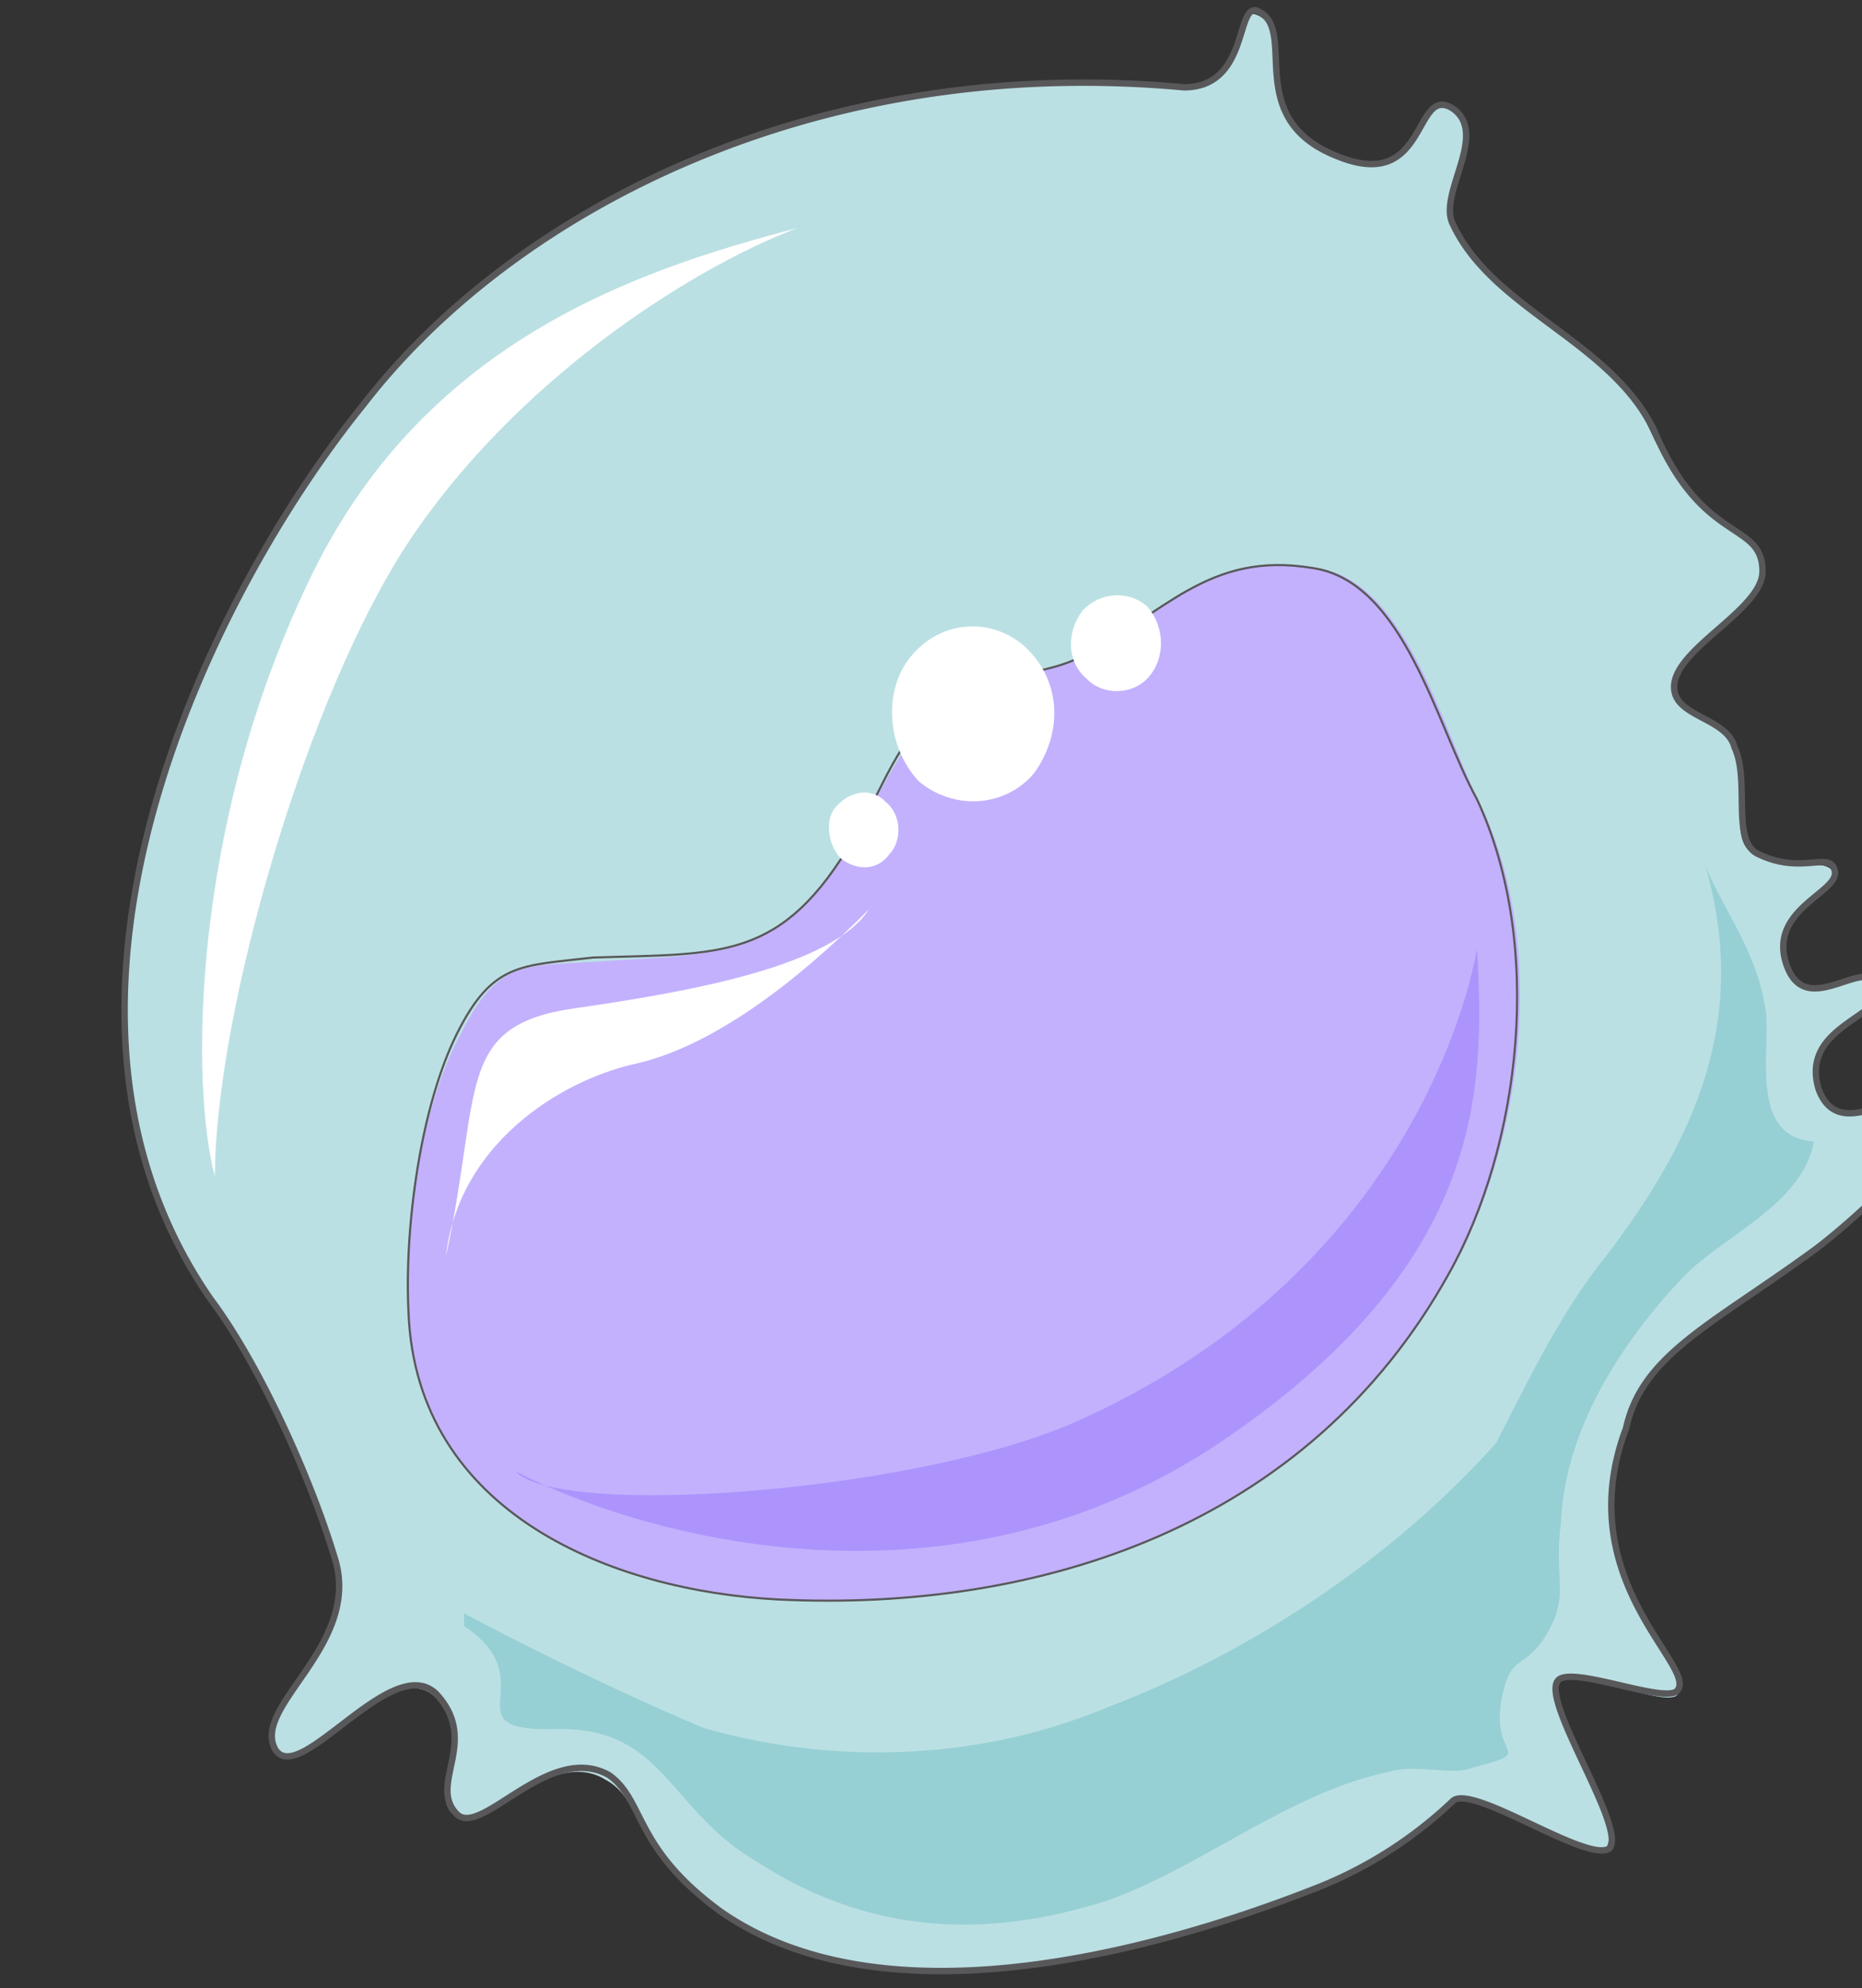 <svg xmlns="http://www.w3.org/2000/svg" version="1.0" viewBox="0 0 139.389 148.838"><rect x="0" y="0" width="139.389" height="148.838" fill="#333333" stroke="none"/><defs><clipPath clipPathUnits="userSpaceOnUse" id="a"><path d="M8.475-.24H147.67v148.95H8.476z"/></clipPath></defs><path clip-path="url(#a)" d="M27.224 30.262C15.79 44.692.44 75.154 15.79 97.28c3.618 4.817 7.536 13.472 9.335 19.568 1.799 6.416-6.316 10.894-4.517 14.112 1.798 3.198 8.734-7.376 12.032-3.858 3.318 3.218-.6 6.736 1.22 8.655 2.098 1.939 7.215-5.117 11.433-2.559 2.998 1.6 1.798 5.137 8.714 9.934 12.033 8.655 31.9 3.218 44.833-1.919 3.618-1.599 7.236-3.837 9.934-6.416 1.52-1.279 10.234 4.817 11.433 3.538 1.52-1.619-4.817-10.913-3.598-12.512.9-1.28 8.415 2.238 9.015.96 1.22-1.92-8.115-8.336-3.898-19.549 1.2-5.776 6.316-8.015 13.832-13.472 3.618-2.578 12.632-10.913 10.833-12.512-2.098-1.6-8.415 5.456-10.234.32-1.499-4.798 5.117-5.117 4.518-7.696-.9-2.558-5.417 2.579-6.916-1.599-1.5-4.177 3.918-5.137 3.598-6.736-.6-1.599-2.399 0-6.017-1.599-2.098-.96-.3-5.137-1.499-8.015-.6-1.919-4.517-2.239-4.517-4.497 0-2.878 6.616-5.777 6.616-8.655 0-3.838-4.497-1.919-8.415-10.574-3.018-6.416-11.733-8.994-14.75-15.07-1.2-2.579 2.418-7.056 0-8.995-3-1.919-2.1 6.416-9.015 3.538-6.936-2.559-2.419-9.294-5.717-10.574-1.52-.66-.92 5.437-5.417 5.437-27.683-2.558-50.27 9.634-61.402 23.726z" fill="#bbe0e3" fill-rule="evenodd"/><path d="M110.633 59.804c5.417 10.893 3.318 25.964-2.099 35.578-10.533 18.909-30.701 25.305-50.27 24.345-12.332-.64-27.083-6.396-27.683-21.467-.32-6.396.9-15.37 3.898-20.827 2.718-5.437 4.517-5.117 9.934-5.437 9.634-.64 14.152 0 19.568-9.294 2.119-3.538 3.618-7.695 6.936-9.934 2.998-2.578 6.616-1.939 9.914-3.538 6.336-3.198 9.634-8.015 17.77-6.716 6.615.96 9.334 11.853 12.032 17.29z" fill="#c3b1fd" fill-rule="evenodd"/><path d="M59.684 17.07C47.37 20.288 31.42 25.744 23.006 43.733c-8.735 18.33-8.735 37.598-6.916 44.334 0-12.193 6.916-36.298 14.731-47.851C38.637 28.643 51.27 20.288 59.684 17.07z" fill="#fff" fill-rule="evenodd"/><path d="M34.739 121.726c6.316 4.178-1.52 8.015 7.216 7.696 7.815 0 8.115 6.116 14.73 9.954 8.436 5.456 17.15 5.776 26.185 2.898 7.215-2.579 13.532-8.035 21.047-9.634 2.119-.64 4.817.32 6.316-.32 4.817-1.28 1.5-.64 2.119-4.817.6-3.538 1.499-2.579 2.998-4.498 2.399-3.537.9-4.497 1.5-8.994.299-7.056 4.516-13.472 9.034-18.289 2.998-3.218 9.014-5.457 9.914-10.274-4.797-.32-3.298-6.436-3.598-9.634-.6-4.497-3.018-7.395-4.517-10.933 3.318 11.573-.9 20.567-7.516 29.222-7.515 9.314-10.234 23.126-20.467 30.182-12.033 8.355-24.066 13.172-37.598 8.674-8.714-2.898-19.548-8.035-27.363-12.192z" fill="#96d0d4" fill-rule="evenodd"/><path d="M50.73 128.742c10.533 3.538 22.286 3.218 32.22-.96 11.733-4.477 23.466-12.492 31.58-22.766-2.998 8.995-7.215 15.071-15.33 19.888-6.636 3.838-13.552 9.934-21.067 11.533-6.936 1.6-14.152 0-21.367 0z" fill="#96d0d4" fill-rule="evenodd"/><path d="M33.38 94.063c2.718-12.492.62-17.31 9.654-18.589 9.054-1.299 19.308-3.218 22.007-7.395-5.417 5.456-11.753 10.274-17.49 11.553C41.835 80.91 34.3 85.728 33.38 94.063z" fill="#fff" fill-rule="evenodd"/><path d="M38.577 110.133c9.954 5.117 32.54 11.193 52.428-1.939 20.168-13.451 20.168-26.583 19.568-37.157-1.5 8.015-8.435 25.964-30.422 35.558-12.052 5.137-38.256 7.056-41.574 3.538z" fill="#ad94fc" fill-rule="evenodd"/><path clip-path="url(#a)" d="M27.224 30.262C15.79 44.373.44 75.154 15.79 97.28c3.618 4.817 7.536 13.472 9.335 19.568 1.799 6.416-6.316 10.894-4.517 14.112 1.798 2.878 8.734-7.376 12.032-4.178 3.318 3.538-.6 6.736 1.52 8.975 1.798 1.939 6.915-5.437 11.432-2.879 2.699 1.92 1.8 5.457 8.415 10.254 12.033 8.335 31.9 3.218 44.833-1.919a31.656 31.656 0 0 0 9.934-6.416c1.52-1.279 10.234 4.817 11.733 3.538 1.22-1.599-5.117-10.913-3.898-12.512.9-1.28 8.415 1.919 9.015.64 1.22-1.92-8.115-8.336-3.898-19.549 1.2-5.456 6.316-7.695 13.832-13.152 3.618-2.578 12.632-11.233 10.833-12.512-2.098-1.6-8.415 5.137-10.234.32-1.499-4.798 5.117-5.457 4.518-7.696-.9-2.558-5.417 2.579-6.916-1.599-1.5-4.177 3.918-5.456 3.598-7.056-.3-1.599-2.399.32-5.717-1.279-2.099-.96-.6-5.456-1.799-8.015-.6-2.239-4.517-2.239-4.517-4.497 0-2.878 6.616-5.777 6.616-8.655 0-3.838-4.497-1.919-8.115-10.574-3.318-6.735-12.033-8.994-15.05-15.39-1.2-2.259 2.717-6.736 0-8.675-3-1.919-1.8 6.416-8.716 3.538C92.824 8.795 97.341 2.059 94.043.78c-1.52-.34-.62 5.756-5.417 5.756-27.683-2.558-50.27 9.314-61.402 23.726" fill="none" stroke="#58585a" stroke-width=".48" stroke-linecap="round" stroke-linejoin="round"/><path d="M110.553 59.804c5.097 10.893 3.298 25.964-2.119 35.578-10.513 18.909-30.661 25.305-50.21 24.345-12.312-.64-27.043-6.396-27.643-21.467-.32-6.396.9-15.37 3.598-20.827 2.699-5.437 4.817-5.117 10.214-5.756 9.634-.32 14.132.32 19.548-8.975 2.099-3.538 3.318-7.695 6.616-9.934 3.318-2.578 6.916-1.939 10.234-3.538 6.296-3.198 9.614-8.015 17.43-6.716 6.915.96 9.314 11.853 12.332 17.29" fill="none" stroke="#58585a" stroke-width=".16" stroke-linecap="round" stroke-linejoin="round"/><path d="M68.778 58.485c-2.398-2.579-2.698-6.756-.6-9.335 2.38-2.898 6.277-2.898 8.655-.64 2.679 2.579 2.679 6.437.6 9.335-2.099 2.558-5.976 2.878-8.655.64zM81.35 50.81c-1.518-1.28-1.518-3.519-.3-5.118 1.2-1.279 3.299-1.599 4.798-.32 1.2 1.28 1.5 3.518.3 5.117-1.2 1.6-3.598 1.6-4.797.32zM62.922 64.241c-.92-.98-1.24-2.918-.3-3.898 1.22-1.299 2.758-1.299 3.678-.32 1.22.98 1.22 2.919.3 3.898-.92 1.28-2.459 1.28-3.678.32z" fill="#fff" fill-rule="evenodd"/></svg>